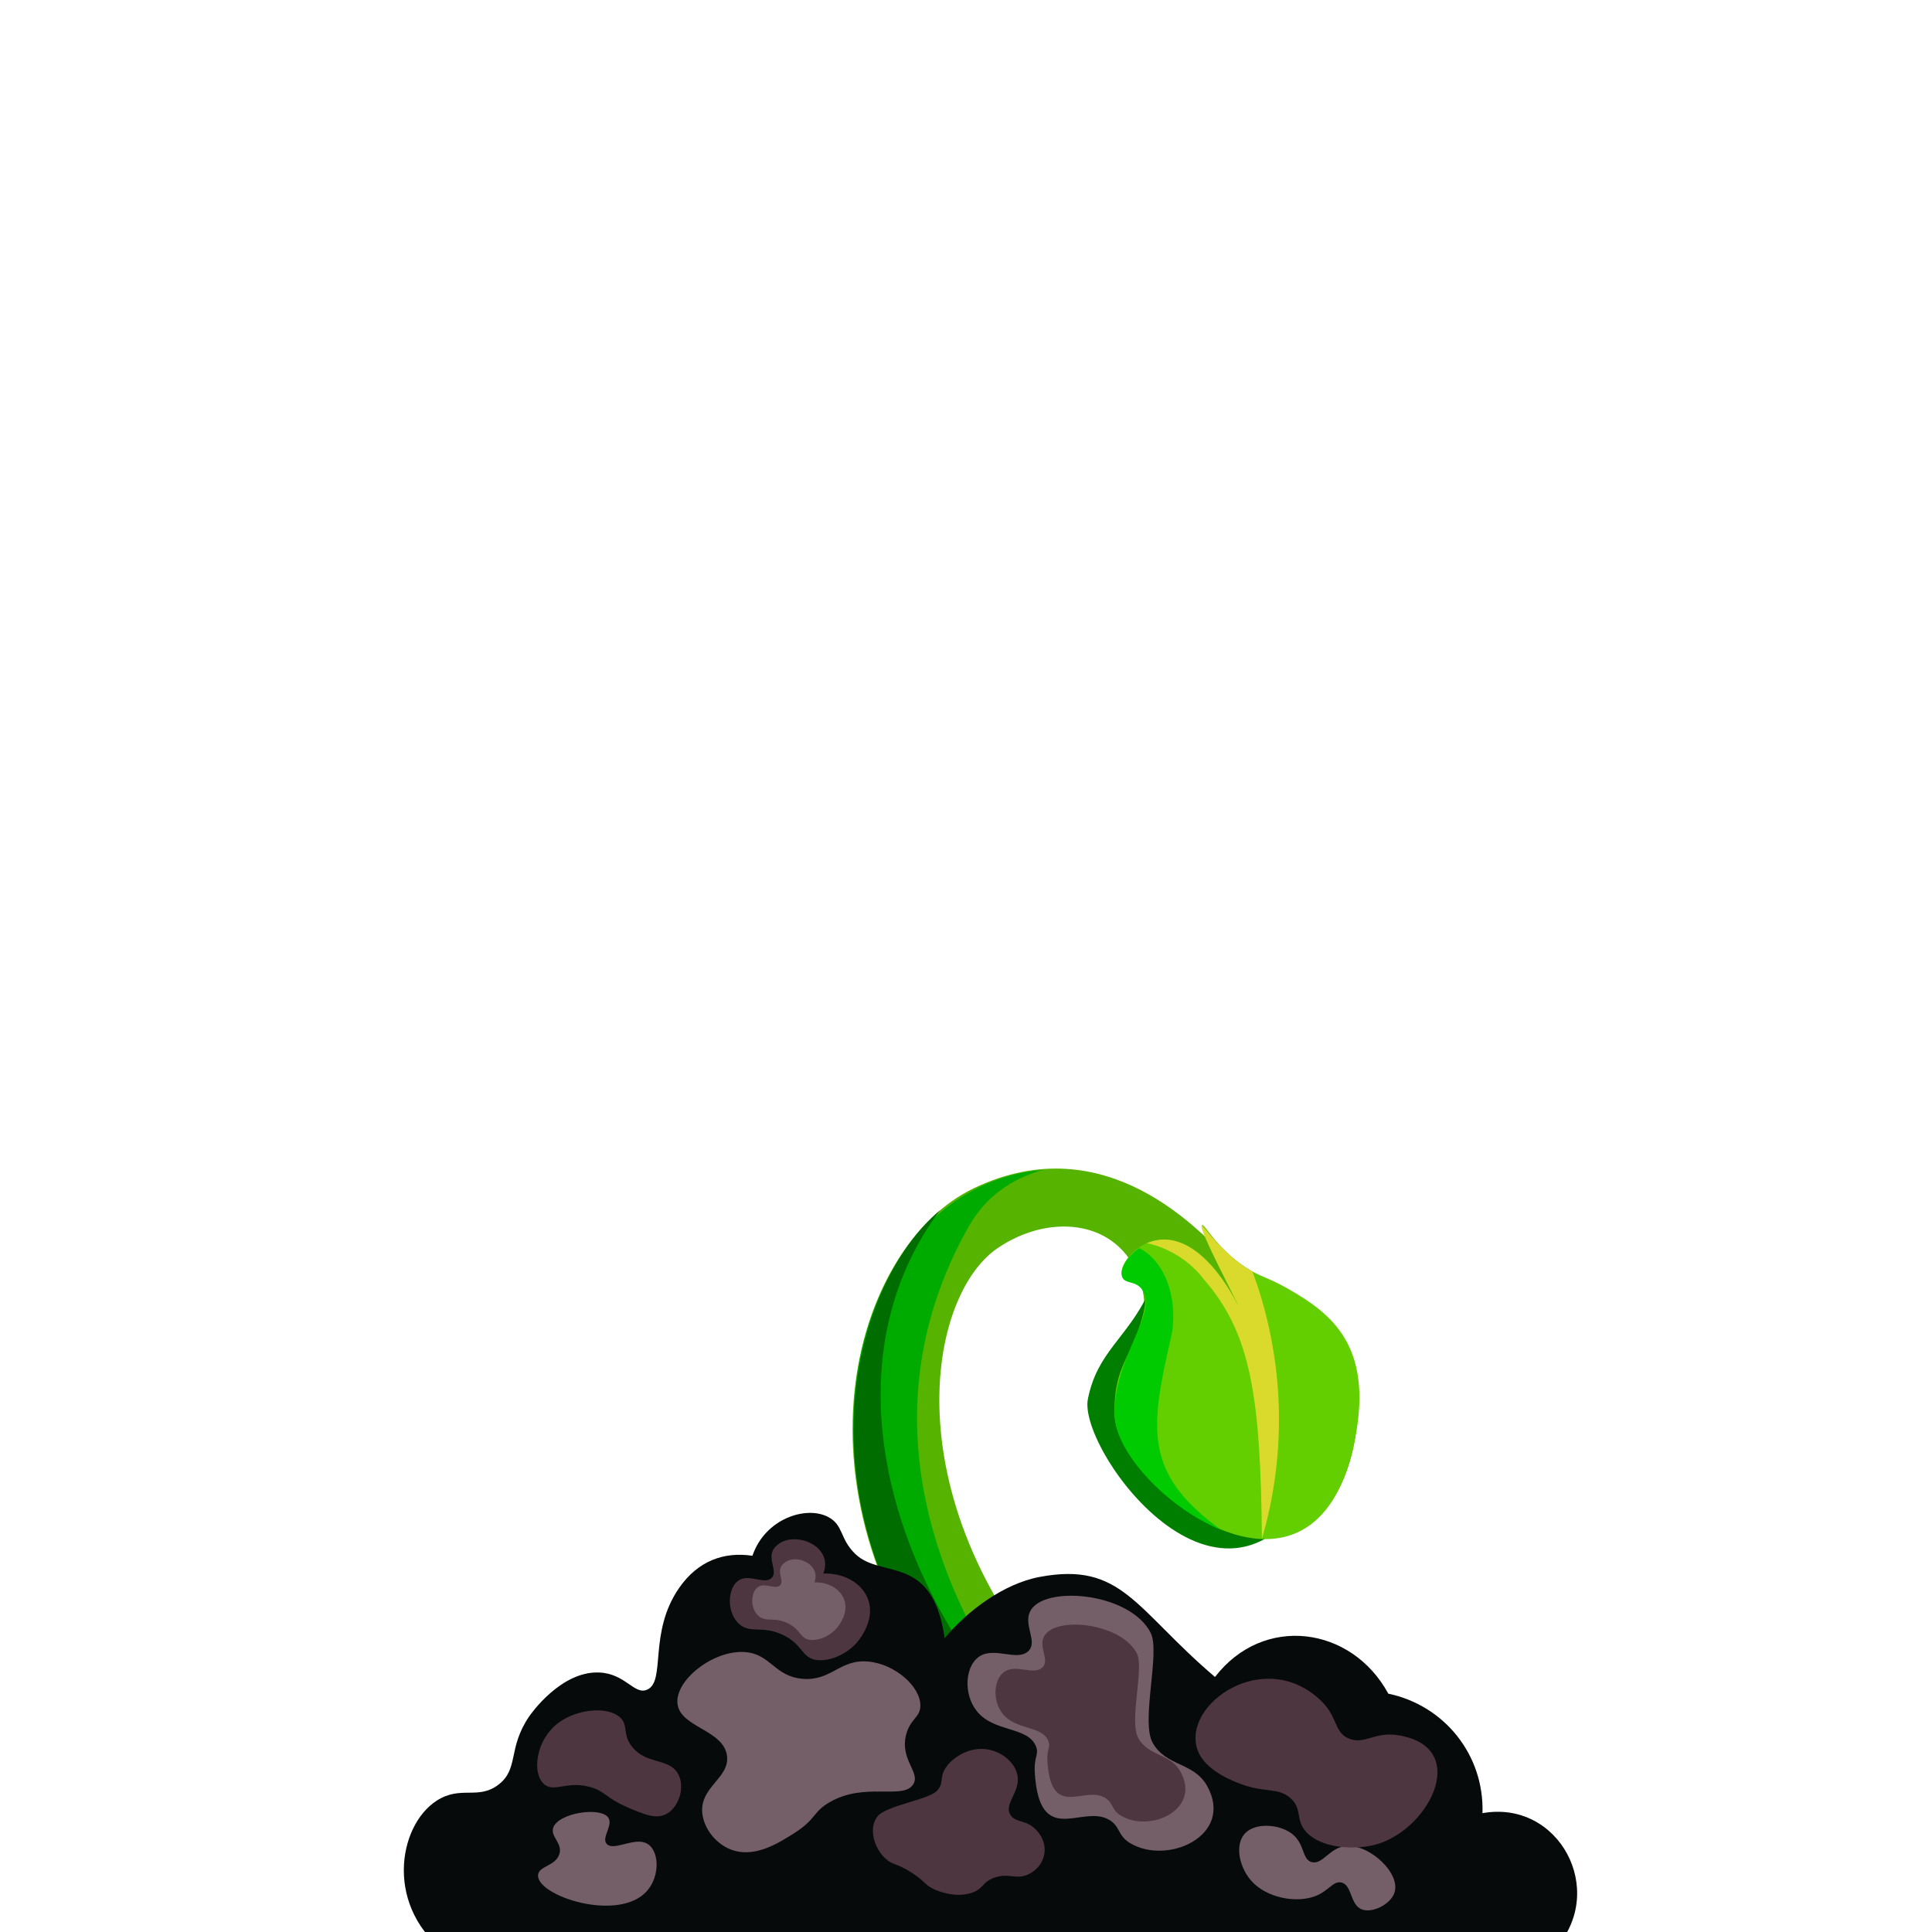<svg version="1.1" id="Layer_1" xmlns="http://www.w3.org/2000/svg" xmlns:xlink="http://www.w3.org/1999/xlink" x="0px" y="0px"
	 viewBox="0 0 100 100" style="enable-background:new 0 0 500 300;" xml:space="preserve">
<g transform="translate(-100,-150)">
	<g>
		<g>
			<path style="fill:#56B300;" d="M149.897,238.652c2.018-0.058,4.036-0.115,6.054-0.173c-9.867-10.116-8.117-21.276-4.324-23.87
				c2.784-1.904,6.528-1.476,7.46,1.95c0.719,2.645-1.532,4.021-1.406,6.353c0.199,3.68,6.241,7.9,9.686,6.227
				c2.697-1.309,4.08-7.136,1.557-10.551c-1.431-1.938-2.764-1.378-5.708-3.805c-1.029-0.848-5.899-6.581-12.8-3.286
				C144.052,214.534,140.446,227.544,149.897,238.652z"/>
			<path style="fill:#00AB00;" d="M150.156,213.454c0.895-1.551,2.244-2.46,3.818-2.9c-9.819,0.813-14.146,16.195-4.034,28.079
				c1.008-0.029,2.016-0.058,3.025-0.086C147.563,231.112,145.254,222.111,150.156,213.454z"/>
			<path style="fill:#006D00;" d="M148.652,212.647c-4.618,3.849-7.68,15.456,1.288,25.996c0.776-0.022,1.552-0.044,2.328-0.066
				C145.482,230.596,143.137,220.017,148.652,212.647z"/>
		</g>
		<g>
			<path style="fill:#007E00;" d="M159.476,216.866c-1.152,2.435-2.677,3.083-3.168,5.551c-0.533,2.681,7.412,13.538,12.093,3.655
				c0.12-0.254,0.404-0.89,0.628-1.714C165.066,222.724,161.379,220.417,159.476,216.866z"/>
			<path style="fill:#64CF00;" d="M164.468,215.591c-1.513-1.002-2.129-2.261-2.248-2.185c-0.223,0.142,1.909,4.098,1.848,4.131
				c0,0-1.878-4.09-4.512-3.262c-0.941,0.296-1.678,1.293-1.468,1.794c0.151,0.359,0.669,0.175,0.997,0.604
				c0.377,0.492,0.129,1.284-0.182,2.223c-0.473,1.43-1.28,2.062-1.212,4.339c0.109,3.641,10.404,11.762,12.451,1.219
				c0.934-4.81-1.236-6.47-3.463-7.742C165.555,216.071,165.273,216.124,164.468,215.591z"/>
			<path style="fill:#00CB00;" d="M160.59,219.314c0.427-1.71-0.114-3.956-1.624-4.71c-0.631,0.427-1.041,1.114-0.877,1.503
				c0.151,0.359,0.669,0.175,0.997,0.604c0.943,1.23-1.484,3.539-1.394,6.562c0.057,1.898,2.668,4.75,5.501,5.907
				C159.239,226.307,159.503,224.026,160.59,219.314z"/>
			<path style="fill:#DADA2D;" d="M164.831,215.823c-1.378-0.764-2.625-2.415-2.625-2.415c-0.224,0.143,1.909,4.098,1.848,4.131
				c0,0-2.019-4.313-4.691-3.195c1.145,0.243,2.255,0.95,2.944,1.869c2.447,2.796,2.942,6.079,3.01,13.439
				c0.466-1.597,0.973-4.006,0.87-6.952C166.082,219.752,165.408,217.383,164.831,215.823z"/>
		</g>
	</g>
	<g>
		<path style="fill:#070A0B;" d="M125.799,242.374c1.076-0.825,0.464-1.879,1.59-3.532c0.081-0.119,1.645-2.356,3.622-2.274
			c1.366,0.057,1.815,1.175,2.481,0.89c0.997-0.427,0.042-2.956,1.673-5.286c0.96-1.372,2.294-1.869,3.781-1.646
			c0.655-1.927,2.774-2.601,3.909-2.014c0.817,0.422,0.596,1.128,1.413,1.918c1.357,1.314,3.99-0.042,4.627,4.361
			c1.153-1.388,3.031-2.816,4.918-3.17c4.264-0.799,4.927,1.649,9.075,5.179c2.505-3.256,7.073-2.633,8.971,0.864
			c2.883,0.601,4.971,3.153,4.874,6.185c3.952-0.71,6.476,3.99,3.777,7.006l-57.245,0.354c-3.391-2.412-2.689-6.7-0.664-8.005
			C123.854,242.395,124.742,243.183,125.799,242.374z"/>
		<path style="fill:#745F69;" d="M147.638,238.289c-0.008,0.617-0.526,0.673-0.737,1.497c-0.337,1.312,0.774,1.961,0.359,2.583
			c-0.535,0.803-2.495-0.146-4.32,0.913c-0.889,0.516-0.668,0.865-1.841,1.607c-0.79,0.5-1.94,1.227-3.083,0.905
			c-0.906-0.255-1.58-1.117-1.665-1.94c-0.141-1.37,1.437-1.827,1.277-2.983c-0.185-1.343-2.415-1.457-2.561-2.681
			c-0.145-1.214,1.844-2.791,3.481-2.68c1.347,0.091,1.524,1.263,2.999,1.385c1.492,0.123,1.915-1.029,3.394-0.893
			C146.327,236.129,147.651,237.296,147.638,238.289z"/>
		<path style="fill:#4D3640;" d="M142.614,231.446c1.78-0.065,3.273,1.492,1.856,3.424c-0.523,0.715-1.494,1.134-2.175,1.055
			c-0.833-0.097-0.715-0.833-1.831-1.33c-1.031-0.46-1.601-0.041-2.17-0.508c-0.719-0.59-0.654-1.952-0.019-2.31
			c0.537-0.303,1.265,0.234,1.645-0.085c0.397-0.332-0.259-1.033,0.16-1.566C140.89,229.097,143.209,229.936,142.614,231.446z"/>
		<path style="fill:#745F69;" d="M142.152,231.903c1.183-0.043,2.176,0.991,1.234,2.276c-0.348,0.476-0.993,0.754-1.446,0.701
			c-0.553-0.064-0.475-0.553-1.217-0.884c-0.686-0.306-1.064-0.027-1.442-0.338c-0.478-0.392-0.435-1.297-0.013-1.536
			c0.357-0.201,0.841,0.155,1.094-0.056c0.264-0.221-0.172-0.687,0.107-1.041C141.041,230.297,142.536,230.926,142.152,231.903z"/>
		<path style="fill:#4D3640;" d="M152.626,241.742c0.307,0.955-0.738,1.623-0.305,2.227c0.28,0.391,0.784,0.203,1.299,0.734
			c0.793,0.817,0.473,1.919-0.412,2.32c-0.634,0.287-0.993-0.102-1.743,0.165c-0.637,0.227-0.54,0.566-1.159,0.78
			c-0.869,0.299-1.804-0.111-1.942-0.173c-0.531-0.241-0.459-0.418-1.221-0.896c-0.754-0.472-0.91-0.353-1.271-0.665
			c-0.65-0.561-0.928-1.626-0.45-2.222c0.443-0.553,2.62-0.859,3.064-1.311c0.401-0.408,0.114-0.686,0.471-1.214
			c0.369-0.545,1.24-1.088,2.148-0.94C151.839,240.665,152.444,241.177,152.626,241.742z"/>
		<path style="fill:#745F69;" d="M170.526,248.843c-0.668-0.216-0.52-1.288-1.107-1.407c-0.426-0.086-0.642,0.448-1.363,0.715
			c-0.984,0.365-2.508,0.083-3.293-0.804c-0.659-0.744-0.921-2.054-0.159-2.59c0.563-0.396,1.591-0.305,2.192,0.104
			c0.774,0.527,0.562,1.391,1.108,1.524c0.565,0.138,0.911-0.76,1.773-0.836c1.207-0.106,2.882,1.445,2.485,2.458
			C171.943,248.569,171.066,249.018,170.526,248.843z"/>
		<path style="fill:#745F69;" d="M133.488,245.423c0.627,0.346,0.693,1.64,0.02,2.429c-1.456,1.707-5.826,0.259-5.654-0.832
			c0.069-0.437,0.893-0.443,1.094-1.036c0.197-0.583-0.486-0.92-0.307-1.398c0.279-0.744,2.368-1.07,2.819-0.538
			c0.336,0.397-0.384,1.095-0.039,1.411C131.807,245.813,132.846,245.069,133.488,245.423z"/>
		<path style="fill:#4D3640;" d="M132.027,238.837c0.548,0.417,0.142,0.92,0.715,1.607c0.739,0.886,1.841,0.558,2.323,1.319
			c0.45,0.71,0.061,1.897-0.695,2.183c-0.507,0.192-1.085-0.055-1.891-0.4c-1.134-0.486-1.137-0.826-1.926-1.048
			c-1.177-0.331-1.811,0.257-2.329-0.103c-0.727-0.506-0.539-2.404,0.794-3.303C129.902,238.494,131.34,238.315,132.027,238.837z"/>
		<path style="fill:#745F69;" d="M159.559,234.516c0.512,1.006-0.525,4.586,0.104,5.693c0.708,1.246,2.142,0.989,2.832,2.258
			c1.385,2.549-2.084,4.106-4.017,2.922c-0.674-0.413-0.466-0.895-1.155-1.241c-1.378-0.691-3.502,1.447-3.76-2.345
			c-0.062-0.906,0.237-0.991,0.053-1.426c-0.435-1.028-2.153-0.697-3.048-1.799c-0.719-0.887-0.621-2.35,0.124-2.84
			c0.779-0.512,1.934,0.255,2.515-0.259c0.579-0.512-0.36-1.458,0.2-2.214C154.298,232.061,158.523,232.48,159.559,234.516z"/>
		<path style="fill:#4D3640;" d="M158.845,235.581c0.395,0.777-0.428,3.498,0.08,4.393c0.546,0.961,1.653,0.763,2.185,1.742
			c1.069,1.967-1.608,3.168-3.1,2.255c-0.52-0.318-0.359-0.691-0.892-0.958c-1.063-0.533-2.703,1.117-2.902-1.81
			c-0.048-0.7,0.183-0.765,0.041-1.101c-0.335-0.793-1.662-0.538-2.352-1.389c-0.555-0.684-0.479-1.813,0.096-2.192
			c0.601-0.395,1.492,0.197,1.941-0.2c0.447-0.395-0.278-1.125,0.154-1.708C154.822,233.636,158.072,234.062,158.845,235.581z"/>
		<path style="fill:#4D3640;" d="M168.401,238.054c0.865,0.844,0.641,1.661,1.469,1.954c0.799,0.283,1.275-0.383,2.488-0.194
			c3.908,0.61,1.52,5.15-1.405,5.72c-1.031,0.201-2.57,0.107-3.326-0.693c-0.614-0.65-0.18-1.202-0.845-1.78
			c-0.635-0.551-1.272-0.258-2.496-0.699c-0.341-0.122-1.906-0.685-2.297-1.771C161.134,238.216,165.47,235.197,168.401,238.054z"/>
	</g>
</g>

</svg>